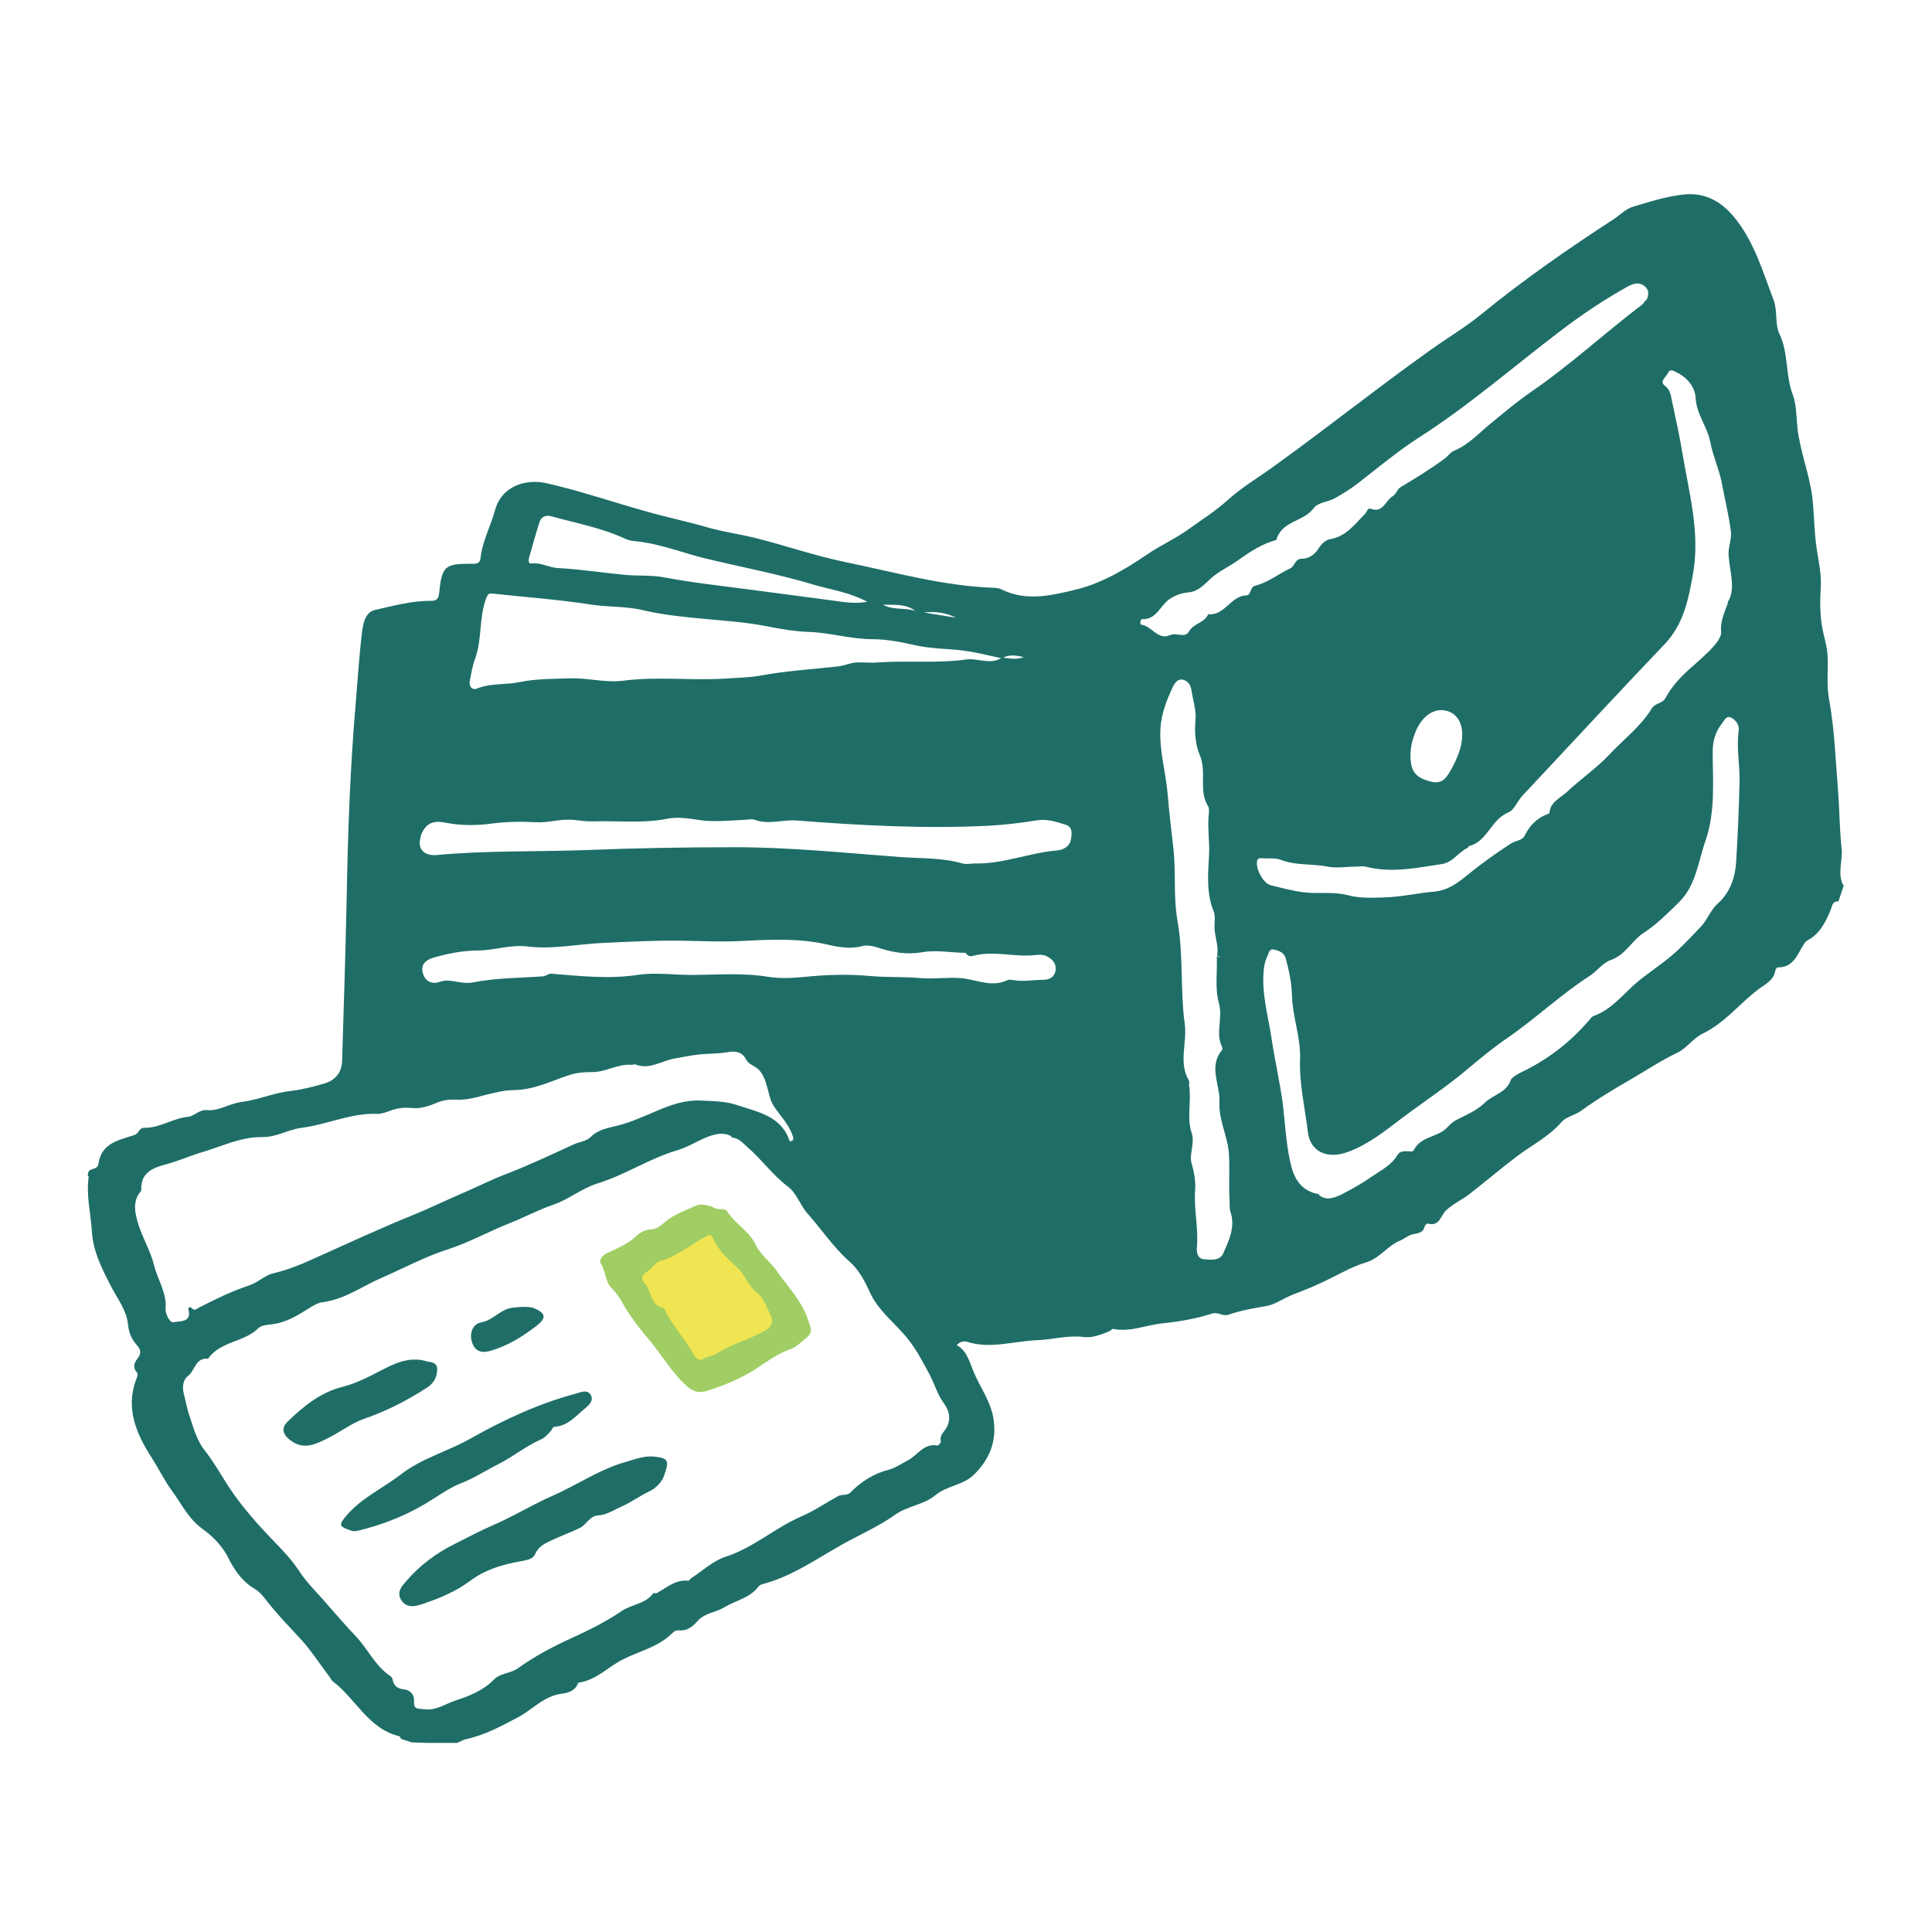 <svg width="100" height="100" viewBox="0 0 100 100" fill="none" xmlns="http://www.w3.org/2000/svg">
<g clip-path="url(#clip0_125_12950)">
<path fill-rule="evenodd" clip-rule="evenodd" d="M32.081 65.839L37.286 63.571L40.921 68.452L36.015 71.471L32.081 65.839Z" fill="#EFE452"/>
<path d="M95.455 45.774L95.155 46.66C94.856 46.63 94.841 46.87 94.766 47.066C94.512 47.697 94.213 48.312 93.585 48.658C93.435 48.733 93.376 48.868 93.286 49.003C93.002 49.499 92.762 50.069 92.059 50.069C91.94 50.069 91.895 50.19 91.88 50.28C91.79 50.76 91.326 50.971 91.027 51.196C90.055 51.932 89.277 52.938 88.171 53.479C87.632 53.734 87.303 54.26 86.824 54.485C85.972 54.89 85.194 55.416 84.386 55.882C83.519 56.377 82.651 56.903 81.844 57.489C81.515 57.729 81.066 57.804 80.841 58.059C80.183 58.825 79.301 59.261 78.523 59.846C77.671 60.492 76.863 61.183 76.025 61.829C75.651 62.114 75.218 62.309 74.874 62.625C74.559 62.895 74.53 63.511 73.901 63.331C73.856 63.331 73.752 63.421 73.737 63.481C73.662 63.856 73.318 63.826 73.079 63.901C72.854 63.962 72.675 64.127 72.495 64.202C71.807 64.472 71.418 65.148 70.656 65.358C70.102 65.523 69.549 65.824 69.01 66.094C68.337 66.44 67.634 66.74 66.916 67.01C66.453 67.191 65.959 67.536 65.57 67.596C64.897 67.716 64.239 67.821 63.596 68.047C63.297 68.152 63.057 67.896 62.743 67.987C61.906 68.257 61.038 68.407 60.156 68.497C59.303 68.587 58.496 68.963 57.613 68.782C57.553 68.782 57.493 68.873 57.419 68.903C56.985 69.083 56.536 69.263 56.087 69.203C55.265 69.098 54.487 69.338 53.679 69.368C52.483 69.413 51.286 69.834 50.075 69.458C49.94 69.413 49.731 69.398 49.521 69.624C50.06 69.924 50.179 70.495 50.389 70.99C50.733 71.831 51.316 72.567 51.436 73.528C51.586 74.67 51.182 75.571 50.404 76.337C49.85 76.877 49.013 76.892 48.4 77.403C47.816 77.884 46.964 77.959 46.365 78.379C45.677 78.875 44.9 79.25 44.182 79.626C42.611 80.422 41.19 81.548 39.455 81.999C39.38 82.014 39.306 82.059 39.261 82.119C38.812 82.72 38.064 82.84 37.481 83.2C37.032 83.471 36.449 83.486 36.075 83.936C35.836 84.222 35.522 84.432 35.118 84.387C34.938 84.372 34.849 84.492 34.729 84.597C34.011 85.273 33.054 85.468 32.216 85.904C31.453 86.294 30.855 86.97 29.957 87.09C29.943 87.09 29.928 87.12 29.913 87.135C29.778 87.511 29.389 87.631 29.105 87.661C28.178 87.766 27.579 88.472 26.831 88.877C25.949 89.343 25.096 89.808 24.124 90.019C23.87 90.079 23.661 90.274 23.376 90.259C22.688 90.229 22 90.214 21.312 90.184C21.133 90.124 20.938 90.064 20.759 90.004C20.729 89.959 20.714 89.883 20.669 89.868C19.054 89.478 18.411 87.916 17.229 87.03C17.154 86.97 17.124 86.88 17.064 86.805C16.541 86.114 16.077 85.378 15.479 84.747C14.986 84.222 14.492 83.696 14.028 83.14C13.774 82.84 13.535 82.449 13.206 82.254C12.562 81.879 12.144 81.293 11.845 80.692C11.515 80.001 10.992 79.506 10.454 79.115C9.736 78.59 9.392 77.824 8.898 77.163C8.494 76.607 8.195 75.976 7.821 75.406C7.058 74.204 6.49 72.898 7.043 71.411C7.088 71.291 7.178 71.155 7.073 71.02C6.849 70.765 6.954 70.525 7.133 70.299C7.327 70.044 7.283 69.834 7.073 69.609C6.804 69.308 6.669 68.963 6.625 68.557C6.565 67.866 6.131 67.296 5.832 66.74C5.323 65.764 4.815 64.818 4.755 63.721C4.695 62.79 4.456 61.874 4.59 60.928C4.59 60.898 4.56 60.868 4.531 60.823C4.56 60.748 4.575 60.672 4.605 60.597C4.785 60.477 5.069 60.507 5.099 60.222C5.248 59.141 6.206 59.005 6.954 58.75C7.208 58.66 7.178 58.375 7.477 58.375C8.27 58.39 8.943 57.879 9.751 57.804C10.035 57.774 10.349 57.413 10.708 57.459C11.351 57.519 11.874 57.113 12.503 57.038C13.355 56.933 14.193 56.557 15.06 56.467C15.674 56.392 16.242 56.242 16.81 56.077C17.379 55.897 17.693 55.491 17.708 54.905C17.797 52.052 17.887 49.183 17.947 46.33C18.007 43.011 18.127 39.707 18.411 36.403C18.515 35.171 18.59 33.94 18.74 32.708C18.8 32.273 18.889 31.687 19.428 31.567C20.37 31.356 21.327 31.086 22.314 31.101C22.614 31.101 22.703 30.966 22.733 30.68C22.868 29.314 23.032 29.179 24.334 29.179C24.558 29.179 24.827 29.239 24.872 28.893C24.962 28.022 25.396 27.241 25.62 26.415C25.979 25.094 27.295 24.793 28.252 25.003C29.988 25.394 31.693 25.98 33.413 26.46C34.46 26.761 35.536 26.986 36.584 27.286C37.391 27.527 38.214 27.632 39.022 27.827C40.607 28.218 42.133 28.758 43.733 29.088C46.291 29.614 48.818 30.335 51.451 30.425C51.586 30.425 51.735 30.455 51.855 30.515C53.141 31.146 54.442 30.816 55.699 30.515C57.03 30.185 58.197 29.494 59.333 28.728C60.066 28.218 60.904 27.857 61.607 27.331C62.25 26.866 62.923 26.445 63.521 25.905C64.284 25.214 65.181 24.688 66.004 24.087C68.711 22.135 71.329 20.047 74.051 18.11C74.933 17.479 75.876 16.924 76.713 16.233C78.882 14.46 81.186 12.868 83.534 11.337C83.863 11.126 84.147 10.811 84.506 10.706C85.403 10.435 86.286 10.15 87.228 10.06C88.305 9.97 89.113 10.466 89.741 11.216C90.788 12.478 91.237 14.04 91.805 15.542C92.014 16.113 91.865 16.803 92.104 17.284C92.583 18.29 92.403 19.402 92.792 20.423C93.031 21.054 92.957 21.895 93.106 22.631C93.316 23.787 93.749 24.883 93.839 26.07C93.899 26.776 93.914 27.497 94.004 28.203C94.094 28.923 94.288 29.644 94.243 30.38C94.198 31.056 94.198 31.717 94.303 32.393C94.378 32.873 94.542 33.324 94.587 33.819C94.647 34.585 94.527 35.381 94.662 36.132C94.961 37.739 95.006 39.361 95.141 40.968C95.215 41.944 95.215 42.936 95.32 43.912C95.395 44.543 95.081 45.203 95.41 45.834L95.455 45.774ZM62.983 49.559C63.102 49.063 62.908 48.583 62.863 48.087C62.848 47.787 62.923 47.441 62.818 47.171C62.444 46.24 62.519 45.264 62.579 44.302C62.624 43.536 62.474 42.785 62.579 42.02C62.579 41.929 62.579 41.809 62.534 41.734C62.011 40.908 62.489 39.947 62.085 39.046C61.891 38.595 61.816 37.919 61.876 37.304C61.936 36.778 61.741 36.237 61.666 35.697C61.622 35.441 61.472 35.246 61.248 35.186C60.993 35.111 60.814 35.321 60.709 35.547C60.395 36.222 60.111 36.928 60.066 37.679C59.991 38.851 60.35 39.977 60.44 41.133C60.515 42.065 60.635 43.011 60.739 43.957C60.874 45.188 60.724 46.42 60.949 47.681C61.263 49.439 61.083 51.256 61.322 52.998C61.457 53.989 60.978 55.011 61.547 55.942C61.577 56.002 61.532 56.092 61.547 56.167C61.681 56.993 61.412 57.834 61.681 58.645C61.861 59.186 61.532 59.726 61.681 60.237C61.816 60.688 61.891 61.168 61.861 61.589C61.786 62.595 62.041 63.571 61.951 64.562C61.921 64.818 61.996 65.163 62.325 65.178C62.684 65.208 63.132 65.268 63.312 64.878C63.611 64.202 63.955 63.511 63.686 62.715C63.626 62.52 63.656 62.309 63.641 62.099C63.596 61.318 63.656 60.522 63.611 59.741C63.551 58.81 63.072 57.984 63.117 57.038C63.162 56.137 62.534 55.221 63.252 54.35C63.282 54.32 63.267 54.23 63.252 54.184C62.893 53.464 63.312 52.698 63.087 51.902C62.878 51.181 63.013 50.31 62.983 49.499C63.028 49.499 63.087 49.574 63.117 49.484H63.087C63.087 49.484 63.028 49.484 62.998 49.514L62.983 49.559ZM51.855 34.075C51.212 33.94 50.583 33.774 49.94 33.684C49.073 33.564 48.19 33.594 47.308 33.384C46.59 33.219 45.857 33.084 45.139 33.084C44.017 33.084 42.955 32.738 41.834 32.708C41.13 32.678 40.383 32.558 39.65 32.408C38.498 32.182 37.301 32.122 36.135 32.002C35.208 31.912 34.22 31.807 33.278 31.582C32.395 31.371 31.438 31.431 30.511 31.281C28.851 31.026 27.175 30.906 25.515 30.726C25.306 30.71 25.261 30.726 25.171 30.951C24.782 31.972 24.962 33.084 24.588 34.105C24.453 34.465 24.393 34.856 24.319 35.231C24.259 35.532 24.438 35.742 24.693 35.637C25.411 35.351 26.173 35.456 26.891 35.306C27.759 35.126 28.641 35.141 29.509 35.111C30.421 35.081 31.334 35.351 32.276 35.231C34.011 35.006 35.761 35.231 37.496 35.126C38.109 35.081 38.722 35.081 39.321 34.976C40.667 34.721 42.013 34.645 43.374 34.495C43.748 34.45 44.077 34.27 44.481 34.285C44.81 34.285 45.154 34.315 45.498 34.285C46.994 34.18 48.504 34.345 50 34.135C50.613 34.045 51.256 34.435 51.855 34.045C52.199 34.045 52.528 34.18 52.991 34.015C52.528 33.895 52.184 33.88 51.87 34.075H51.855ZM40.936 59.066C40.936 59.066 41.011 59.066 41.041 59.05V59.005C41.041 59.005 40.966 59.066 40.921 59.096C41.071 59.05 41.086 58.945 41.041 58.825C40.846 58.194 40.368 57.744 40.039 57.233C39.724 56.738 39.769 55.942 39.306 55.401C39.126 55.191 38.752 55.101 38.633 54.86C38.423 54.425 38.034 54.395 37.705 54.455C37.212 54.545 36.703 54.53 36.21 54.575C35.791 54.62 35.357 54.71 34.938 54.785C34.265 54.89 33.637 55.386 32.904 55.101C32.844 55.071 32.755 55.116 32.68 55.116C31.992 55.056 31.393 55.476 30.69 55.491C30.302 55.491 29.883 55.506 29.479 55.641C28.552 55.942 27.654 56.407 26.622 56.422C26.128 56.422 25.605 56.557 25.111 56.678C24.603 56.813 24.109 56.948 23.601 56.918C23.257 56.903 22.943 56.933 22.599 57.083C22.21 57.248 21.746 57.398 21.342 57.353C20.909 57.308 20.549 57.353 20.161 57.504C19.966 57.579 19.742 57.654 19.547 57.654C18.171 57.594 16.93 58.209 15.614 58.375C14.911 58.465 14.297 58.87 13.565 58.855C12.488 58.84 11.515 59.321 10.513 59.621C9.9 59.801 9.287 60.072 8.644 60.252C8.016 60.417 7.268 60.642 7.313 61.574C7.313 61.634 7.283 61.694 7.238 61.724C6.849 62.234 6.998 62.82 7.148 63.331C7.372 64.067 7.791 64.743 7.971 65.478C8.15 66.229 8.644 66.905 8.569 67.746C8.554 67.987 8.778 68.497 9.003 68.437C9.272 68.362 9.945 68.482 9.751 67.776C9.721 67.671 9.84 67.611 9.93 67.716C10.065 67.866 10.184 67.746 10.289 67.686C11.142 67.251 11.994 66.83 12.906 66.53C13.355 66.379 13.729 66.004 14.118 65.914C14.821 65.749 15.479 65.493 16.107 65.208C17.887 64.412 19.652 63.586 21.477 62.85C22.24 62.535 23.017 62.159 23.78 61.829C24.603 61.483 25.411 61.063 26.248 60.748C27.415 60.297 28.552 59.756 29.703 59.231C29.988 59.096 30.346 59.081 30.586 58.84C30.975 58.45 31.513 58.375 31.992 58.255C32.695 58.074 33.338 57.774 33.981 57.504C34.714 57.188 35.447 56.933 36.225 56.963C36.883 56.993 37.556 56.993 38.169 57.203C39.231 57.564 40.457 57.759 40.876 59.081L40.936 59.066ZM37.87 58.825C37.511 58.6 37.092 58.675 36.718 58.81C36.135 59.02 35.611 59.381 35.028 59.546C33.607 59.967 32.366 60.808 30.96 61.243C30.122 61.498 29.434 62.084 28.641 62.355C27.849 62.625 27.131 63.015 26.368 63.316C25.306 63.736 24.289 64.307 23.182 64.667C22 65.043 20.924 65.629 19.787 66.124C18.77 66.56 17.857 67.251 16.706 67.401C16.466 67.431 16.227 67.566 16.017 67.701C15.419 68.077 14.821 68.452 14.103 68.542C13.864 68.572 13.535 68.587 13.385 68.737C12.637 69.488 11.396 69.413 10.768 70.329C10.11 70.254 10.095 70.945 9.736 71.216C9.481 71.396 9.421 71.771 9.511 72.132C9.601 72.462 9.661 72.823 9.765 73.153C9.99 73.799 10.139 74.475 10.573 75.045C11.052 75.646 11.426 76.322 11.845 76.968C12.533 78.004 13.34 78.905 14.193 79.791C14.656 80.272 15.105 80.737 15.479 81.308C15.883 81.939 16.451 82.464 16.93 83.035C17.409 83.591 17.902 84.146 18.411 84.687C19.039 85.348 19.413 86.219 20.191 86.745C20.28 86.805 20.31 86.85 20.325 86.955C20.385 87.255 20.579 87.405 20.879 87.436C21.238 87.466 21.447 87.706 21.432 88.051C21.402 88.517 21.656 88.427 21.971 88.472C22.584 88.547 23.062 88.186 23.571 88.021C24.259 87.796 25.007 87.511 25.56 86.94C25.889 86.594 26.413 86.624 26.802 86.354C27.654 85.738 28.596 85.243 29.539 84.807C30.466 84.387 31.349 83.951 32.186 83.38C32.71 83.035 33.413 83.02 33.816 82.464C33.831 82.434 33.936 82.494 33.981 82.464C34.505 82.179 34.968 81.743 35.641 81.819C35.671 81.819 35.716 81.728 35.761 81.698C36.359 81.308 36.913 80.782 37.571 80.572C39.007 80.106 40.128 79.07 41.489 78.484C42.148 78.199 42.761 77.779 43.389 77.433C43.598 77.328 43.853 77.433 44.032 77.238C44.6 76.667 45.244 76.262 46.021 76.067C46.35 75.976 46.65 75.766 46.964 75.601C47.487 75.346 47.801 74.685 48.519 74.82C48.564 74.82 48.714 74.67 48.699 74.61C48.609 74.279 48.893 74.099 49.013 73.859C49.237 73.393 49.117 72.988 48.848 72.627C48.504 72.147 48.355 71.576 48.071 71.065C47.742 70.45 47.427 69.849 46.994 69.308C46.336 68.482 45.453 67.851 45.019 66.875C44.75 66.289 44.451 65.719 43.972 65.298C43.135 64.562 42.536 63.646 41.803 62.82C41.415 62.385 41.235 61.754 40.786 61.423C39.994 60.823 39.425 60.012 38.693 59.381C38.438 59.156 38.244 58.9 37.855 58.87L37.87 58.825ZM68.248 61.829C68.592 62.159 69.025 62.024 69.429 61.829C69.983 61.544 70.521 61.243 71.03 60.883C71.493 60.567 72.017 60.312 72.331 59.786C72.54 59.426 73.094 59.696 73.168 59.546C73.498 58.885 74.201 58.87 74.694 58.54C74.933 58.375 75.068 58.134 75.352 57.984C75.876 57.714 76.459 57.474 76.863 57.068C77.282 56.663 77.955 56.572 78.194 55.912C78.269 55.716 78.718 55.506 79.032 55.356C80.258 54.725 81.305 53.899 82.218 52.848C82.292 52.758 82.382 52.623 82.502 52.578C83.354 52.277 83.923 51.571 84.551 51.001C85.269 50.355 86.106 49.874 86.824 49.198C87.243 48.808 87.632 48.387 88.021 47.982C88.38 47.606 88.529 47.096 88.933 46.75C89.546 46.195 89.816 45.399 89.861 44.633C89.95 43.206 90.01 41.779 90.04 40.352C90.04 39.511 89.876 38.67 89.995 37.829C90.04 37.529 89.846 37.274 89.621 37.154C89.352 37.003 89.247 37.304 89.113 37.469C88.784 37.889 88.649 38.37 88.649 38.881C88.649 40.443 88.799 42.005 88.275 43.521C87.886 44.633 87.782 45.849 86.884 46.72C86.316 47.276 85.747 47.847 85.104 48.267C84.461 48.673 84.147 49.424 83.369 49.694C82.965 49.829 82.681 50.25 82.292 50.505C80.797 51.466 79.495 52.713 78.03 53.719C77.327 54.2 76.653 54.755 76.025 55.281C74.918 56.227 73.692 57.023 72.54 57.894C71.703 58.525 70.85 59.216 69.818 59.606C68.651 60.057 67.799 59.561 67.694 58.585C67.545 57.338 67.246 56.107 67.29 54.83C67.335 53.704 66.901 52.638 66.872 51.526C66.857 50.88 66.722 50.265 66.558 49.634C66.468 49.303 66.213 49.213 65.959 49.153C65.66 49.078 65.675 49.379 65.57 49.559C65.481 49.739 65.451 49.919 65.421 50.114C65.271 51.376 65.645 52.593 65.825 53.809C65.989 54.905 66.243 56.002 66.393 57.098C66.513 58.089 66.558 59.096 66.767 60.072C66.931 60.868 67.246 61.649 68.293 61.814L68.248 61.829ZM89.427 31.161C89.861 30.5 89.531 29.614 89.472 28.743C89.442 28.308 89.636 27.932 89.591 27.512C89.487 26.671 89.277 25.86 89.128 25.034C88.993 24.313 88.664 23.622 88.529 22.901C88.38 22.09 87.811 21.459 87.767 20.603C87.737 20.032 87.333 19.537 86.764 19.266C86.6 19.176 86.435 19.086 86.331 19.311C86.226 19.522 85.882 19.747 86.166 19.957C86.465 20.183 86.48 20.468 86.54 20.753C86.735 21.654 86.929 22.541 87.079 23.442C87.423 25.514 88.006 27.557 87.632 29.689C87.393 31.026 87.153 32.303 86.151 33.354C83.683 35.937 81.26 38.565 78.807 41.178C78.538 41.464 78.374 41.929 78.074 42.05C77.177 42.41 76.998 43.551 76.04 43.792C76.01 43.792 75.995 43.867 75.966 43.882C75.487 44.107 75.203 44.633 74.634 44.723C73.333 44.918 72.017 45.203 70.686 44.858C70.521 44.813 70.342 44.858 70.162 44.858C69.683 44.858 69.19 44.948 68.726 44.858C67.919 44.693 67.066 44.813 66.273 44.498C66.004 44.392 65.66 44.453 65.361 44.422C65.226 44.422 65.092 44.392 65.062 44.588C65.002 44.978 65.376 45.714 65.765 45.819C66.318 45.954 66.872 46.105 67.44 46.18C68.203 46.285 68.996 46.135 69.743 46.33C70.401 46.51 71.06 46.465 71.688 46.45C72.54 46.42 73.393 46.225 74.231 46.15C74.918 46.09 75.412 45.729 75.876 45.354C76.624 44.738 77.401 44.182 78.209 43.657C78.448 43.506 78.792 43.521 78.927 43.236C79.166 42.74 79.54 42.365 80.049 42.155C80.109 42.14 80.198 42.11 80.198 42.08C80.243 41.509 80.752 41.314 81.096 40.998C81.814 40.322 82.651 39.752 83.309 39.046C84.042 38.265 84.925 37.604 85.493 36.673C85.673 36.373 86.047 36.433 86.211 36.117C86.585 35.426 87.138 34.886 87.722 34.39C87.976 34.165 88.23 33.925 88.47 33.699C88.739 33.414 89.113 33.023 89.083 32.708C89.038 32.197 89.218 31.807 89.442 31.191L89.427 31.161ZM21.791 43.281C21.567 43.882 21.911 44.317 22.599 44.257C25.156 44.017 27.714 44.092 30.257 44.002C32.859 43.897 35.447 43.852 38.049 43.852C40.921 43.852 43.778 44.152 46.635 44.362C47.697 44.438 48.773 44.392 49.821 44.693C50.015 44.753 50.239 44.693 50.464 44.693C51.929 44.723 53.291 44.137 54.726 44.017C55.056 43.987 55.4 43.792 55.444 43.386C55.474 43.116 55.519 42.816 55.175 42.695C54.697 42.545 54.233 42.38 53.709 42.455C52.872 42.59 52.019 42.695 51.167 42.74C47.846 42.906 44.541 42.725 41.25 42.47C40.532 42.41 39.799 42.695 39.081 42.44C38.872 42.365 38.663 42.44 38.453 42.44C37.69 42.47 36.913 42.56 36.165 42.44C35.611 42.35 35.028 42.275 34.519 42.38C33.233 42.635 31.962 42.47 30.675 42.515C30.257 42.53 29.838 42.425 29.404 42.425C28.851 42.425 28.327 42.59 27.759 42.56C27.011 42.515 26.233 42.53 25.515 42.62C24.663 42.74 23.855 42.74 23.017 42.575C22.329 42.44 22 42.68 21.761 43.296L21.791 43.281ZM50 49.319C49.282 49.319 48.459 49.153 47.727 49.288C46.964 49.409 46.321 49.319 45.633 49.108C45.303 49.003 44.944 48.883 44.615 48.973C43.987 49.138 43.374 49.018 42.791 48.883C41.34 48.553 39.874 48.628 38.423 48.703C37.331 48.763 36.239 48.703 35.148 48.688C33.816 48.673 32.5 48.748 31.169 48.808C29.883 48.868 28.581 49.153 27.295 48.988C26.428 48.883 25.62 49.183 24.767 49.198C23.975 49.198 23.182 49.349 22.419 49.574C22.03 49.694 21.776 49.919 21.881 50.34C21.985 50.775 22.329 50.971 22.763 50.82C23.017 50.73 23.242 50.745 23.496 50.79C23.825 50.85 24.169 50.91 24.483 50.85C25.68 50.61 26.891 50.625 28.088 50.535C28.267 50.535 28.357 50.385 28.552 50.4C30.032 50.52 31.513 50.685 33.009 50.46C33.996 50.31 35.028 50.49 36.045 50.46C37.286 50.445 38.543 50.355 39.799 50.565C40.383 50.655 41.011 50.625 41.639 50.565C42.776 50.445 43.927 50.415 45.079 50.52C45.917 50.595 46.769 50.55 47.622 50.625C48.31 50.685 49.013 50.58 49.701 50.625C50.523 50.685 51.316 51.136 52.154 50.73C52.229 50.685 52.348 50.73 52.438 50.73C52.962 50.82 53.485 50.715 54.008 50.715C54.323 50.715 54.592 50.565 54.637 50.22C54.682 49.889 54.487 49.664 54.218 49.514C54.008 49.394 53.769 49.409 53.53 49.439C52.468 49.544 51.391 49.183 50.329 49.484C50.209 49.514 50.105 49.484 49.97 49.319H50ZM85.224 15.527C85.374 15.211 85.329 14.986 85.134 14.821C84.85 14.581 84.551 14.671 84.267 14.821C83.025 15.512 81.859 16.293 80.722 17.164C78.314 18.996 76.025 20.994 73.468 22.631C72.346 23.352 71.329 24.207 70.282 25.018C69.893 25.319 69.519 25.544 69.1 25.785C68.726 25.995 68.233 25.98 67.978 26.325C67.455 27.016 66.333 26.956 66.064 27.947C65.331 28.142 64.718 28.548 64.105 28.983C63.656 29.314 63.102 29.554 62.684 29.93C62.325 30.26 62.026 30.62 61.487 30.666C61.143 30.695 60.829 30.816 60.53 31.011C60.051 31.341 59.872 32.077 59.109 32.047C59.034 32.047 58.974 32.318 59.079 32.333C59.617 32.408 59.947 33.159 60.56 32.873C60.904 32.723 61.337 33.053 61.547 32.678C61.786 32.258 62.355 32.242 62.534 31.792C63.402 31.882 63.701 30.831 64.523 30.816C64.748 30.816 64.703 30.38 64.957 30.32C65.63 30.155 66.169 29.704 66.782 29.419C67.021 29.314 67.021 28.923 67.365 28.923C67.769 28.923 68.068 28.683 68.263 28.368C68.397 28.142 68.636 27.947 68.801 27.917C69.683 27.782 70.132 27.121 70.686 26.565C70.76 26.475 70.775 26.265 70.97 26.34C71.598 26.565 71.718 25.89 72.092 25.679C72.256 25.589 72.331 25.304 72.495 25.214C73.273 24.748 74.036 24.283 74.769 23.742C74.933 23.622 75.068 23.412 75.248 23.337C75.995 23.036 76.549 22.42 77.132 21.94C77.835 21.369 78.538 20.768 79.286 20.258C81.275 18.891 83.04 17.254 84.955 15.797C85.074 15.707 85.164 15.557 85.209 15.512L85.224 15.527ZM44.944 31.176C43.972 30.651 43.03 30.53 42.163 30.275C40.308 29.719 38.408 29.359 36.524 28.908C35.417 28.638 34.355 28.218 33.218 28.052C32.934 28.007 32.65 28.022 32.366 27.887C31.139 27.316 29.808 27.076 28.507 26.716C28.193 26.64 27.998 26.791 27.923 27.031C27.729 27.632 27.564 28.247 27.385 28.863C27.355 28.983 27.325 29.194 27.52 29.164C28.013 29.104 28.432 29.389 28.91 29.404C30.047 29.464 31.169 29.644 32.291 29.749C33.009 29.825 33.742 29.749 34.46 29.899C35.895 30.17 37.346 30.32 38.797 30.515C40.233 30.71 41.684 30.891 43.12 31.086C43.658 31.161 44.212 31.266 44.915 31.146L44.944 31.176ZM73.198 38.07C73.034 38.505 72.974 38.941 73.019 39.391C73.079 40.022 73.378 40.277 74.066 40.458C74.649 40.608 74.874 40.247 75.098 39.857C75.278 39.526 75.457 39.166 75.562 38.806C75.861 37.814 75.606 37.018 74.933 36.808C74.231 36.583 73.513 37.093 73.198 38.07ZM45.707 31.296C46.201 31.597 46.829 31.431 47.383 31.627C46.859 31.221 46.246 31.326 45.707 31.296ZM49.477 31.972C48.953 31.702 48.4 31.642 47.816 31.702C48.37 31.792 48.923 31.882 49.477 31.972Z" fill="#1E6E67"/>
<path fill-rule="evenodd" clip-rule="evenodd" d="M40.921 59.081C40.921 59.081 40.981 59.02 41.026 58.99V59.035C41.026 59.035 40.966 59.035 40.921 59.05V59.081Z" fill="#1E6E67"/>
<path fill-rule="evenodd" clip-rule="evenodd" d="M34.4 76.307C34.28 76.712 33.936 77.043 33.577 77.208C33.114 77.433 32.695 77.734 32.216 77.959C31.797 78.139 31.423 78.409 30.945 78.439C30.526 78.469 30.346 78.92 30.017 79.085C29.524 79.326 29 79.506 28.507 79.746C28.193 79.896 27.864 80.046 27.699 80.437C27.579 80.722 27.235 80.752 26.951 80.812C26.009 80.978 25.126 81.233 24.319 81.834C23.601 82.374 22.733 82.735 21.881 83.02C21.492 83.155 21.013 83.26 20.744 82.78C20.52 82.374 20.834 82.059 21.058 81.803C21.746 81.008 22.599 80.377 23.541 79.911C24.184 79.596 24.812 79.25 25.47 78.965C26.562 78.499 27.564 77.869 28.641 77.403C29.898 76.847 31.035 76.051 32.366 75.676C32.844 75.541 33.323 75.346 33.831 75.391C34.579 75.466 34.654 75.586 34.385 76.337L34.4 76.307Z" fill="#1E6E67"/>
<path fill-rule="evenodd" clip-rule="evenodd" d="M18.261 79.25C17.513 79.01 17.498 78.95 17.977 78.394C18.755 77.508 19.847 77.013 20.759 76.307C21.851 75.466 23.197 75.12 24.379 74.445C26.084 73.483 27.864 72.657 29.763 72.147C30.032 72.072 30.391 71.891 30.571 72.192C30.765 72.507 30.436 72.777 30.212 72.958C29.778 73.318 29.374 73.799 28.746 73.844C28.581 73.844 28.596 73.979 28.522 74.054C28.372 74.219 28.208 74.414 27.998 74.505C27.206 74.85 26.532 75.421 25.77 75.796C25.141 76.112 24.558 76.502 23.9 76.757C23.377 76.953 22.898 77.283 22.419 77.583C21.193 78.379 19.861 78.92 18.441 79.25C18.366 79.25 18.291 79.25 18.261 79.25Z" fill="#1E6E67"/>
<path fill-rule="evenodd" clip-rule="evenodd" d="M22.15 70.48C22.434 70.51 22.629 70.585 22.629 70.87C22.629 71.306 22.419 71.621 22.09 71.831C21.073 72.492 20.011 73.033 18.845 73.438C18.231 73.648 17.663 74.084 17.05 74.399C16.377 74.73 15.733 75.12 14.971 74.504C14.552 74.159 14.627 73.829 14.881 73.588C15.718 72.777 16.601 72.056 17.768 71.771C18.291 71.636 18.785 71.411 19.263 71.17C20.056 70.78 20.804 70.269 21.761 70.389C21.911 70.404 22.06 70.465 22.15 70.48Z" fill="#1E6E67"/>
<path fill-rule="evenodd" clip-rule="evenodd" d="M27.535 67.671C28.252 67.941 28.327 68.197 27.759 68.632C27.041 69.188 26.263 69.669 25.366 69.924C24.902 70.059 24.558 69.924 24.423 69.443C24.289 68.993 24.483 68.527 24.887 68.452C25.53 68.347 25.889 67.761 26.532 67.686C26.891 67.641 27.235 67.626 27.535 67.671Z" fill="#1E6E67"/>
<path fill-rule="evenodd" clip-rule="evenodd" d="M36.868 62.475C37.002 62.55 37.152 62.595 37.331 62.58C37.421 62.58 37.571 62.61 37.616 62.67C38.034 63.346 38.782 63.706 39.141 64.472C39.365 64.953 39.874 65.313 40.188 65.764C40.667 66.44 41.235 67.055 41.609 67.791C41.744 68.062 41.848 68.362 41.938 68.662C42.013 68.873 41.953 69.083 41.774 69.218C41.489 69.443 41.22 69.729 40.906 69.834C40.218 70.074 39.65 70.51 39.051 70.9C38.289 71.381 37.466 71.711 36.628 71.981C36.269 72.102 35.94 72.087 35.581 71.771C34.774 71.065 34.265 70.134 33.592 69.338C33.128 68.797 32.695 68.242 32.321 67.611C32.141 67.296 31.947 66.95 31.678 66.695C31.304 66.335 31.363 65.779 31.079 65.373C31.005 65.268 31.139 65.013 31.334 64.908C31.887 64.637 32.47 64.412 32.919 63.992C33.158 63.766 33.413 63.646 33.727 63.631C34.041 63.616 34.265 63.376 34.46 63.211C34.938 62.835 35.477 62.655 36 62.415C36.284 62.279 36.584 62.385 36.868 62.46V62.475ZM39.904 68.617C40.009 68.377 39.964 68.212 39.874 68.047C39.665 67.641 39.56 67.191 39.156 66.89C38.722 66.545 38.558 65.959 38.139 65.584C37.66 65.148 37.167 64.713 36.898 64.082C36.778 63.796 36.584 63.977 36.464 64.037C36.12 64.232 35.791 64.442 35.462 64.652C35.058 64.893 34.654 65.148 34.175 65.268C33.921 65.328 33.742 65.674 33.487 65.824C33.173 66.004 33.188 66.244 33.368 66.425C33.742 66.815 33.637 67.551 34.325 67.701C34.37 67.701 34.4 67.776 34.43 67.836C34.819 68.647 35.462 69.293 35.88 70.074C35.97 70.239 36.165 70.495 36.404 70.344C36.613 70.194 36.883 70.194 37.077 70.074C37.9 69.533 38.872 69.323 39.695 68.812C39.814 68.737 39.859 68.662 39.889 68.617H39.904Z" fill="#A0CD64"/>
</g>
<defs>
<clipPath id="clip0_125_12950">
<rect width="90.909" height="80.214" fill="white" transform="translate(4.545 10)"/>
</clipPath>
</defs>
</svg>
